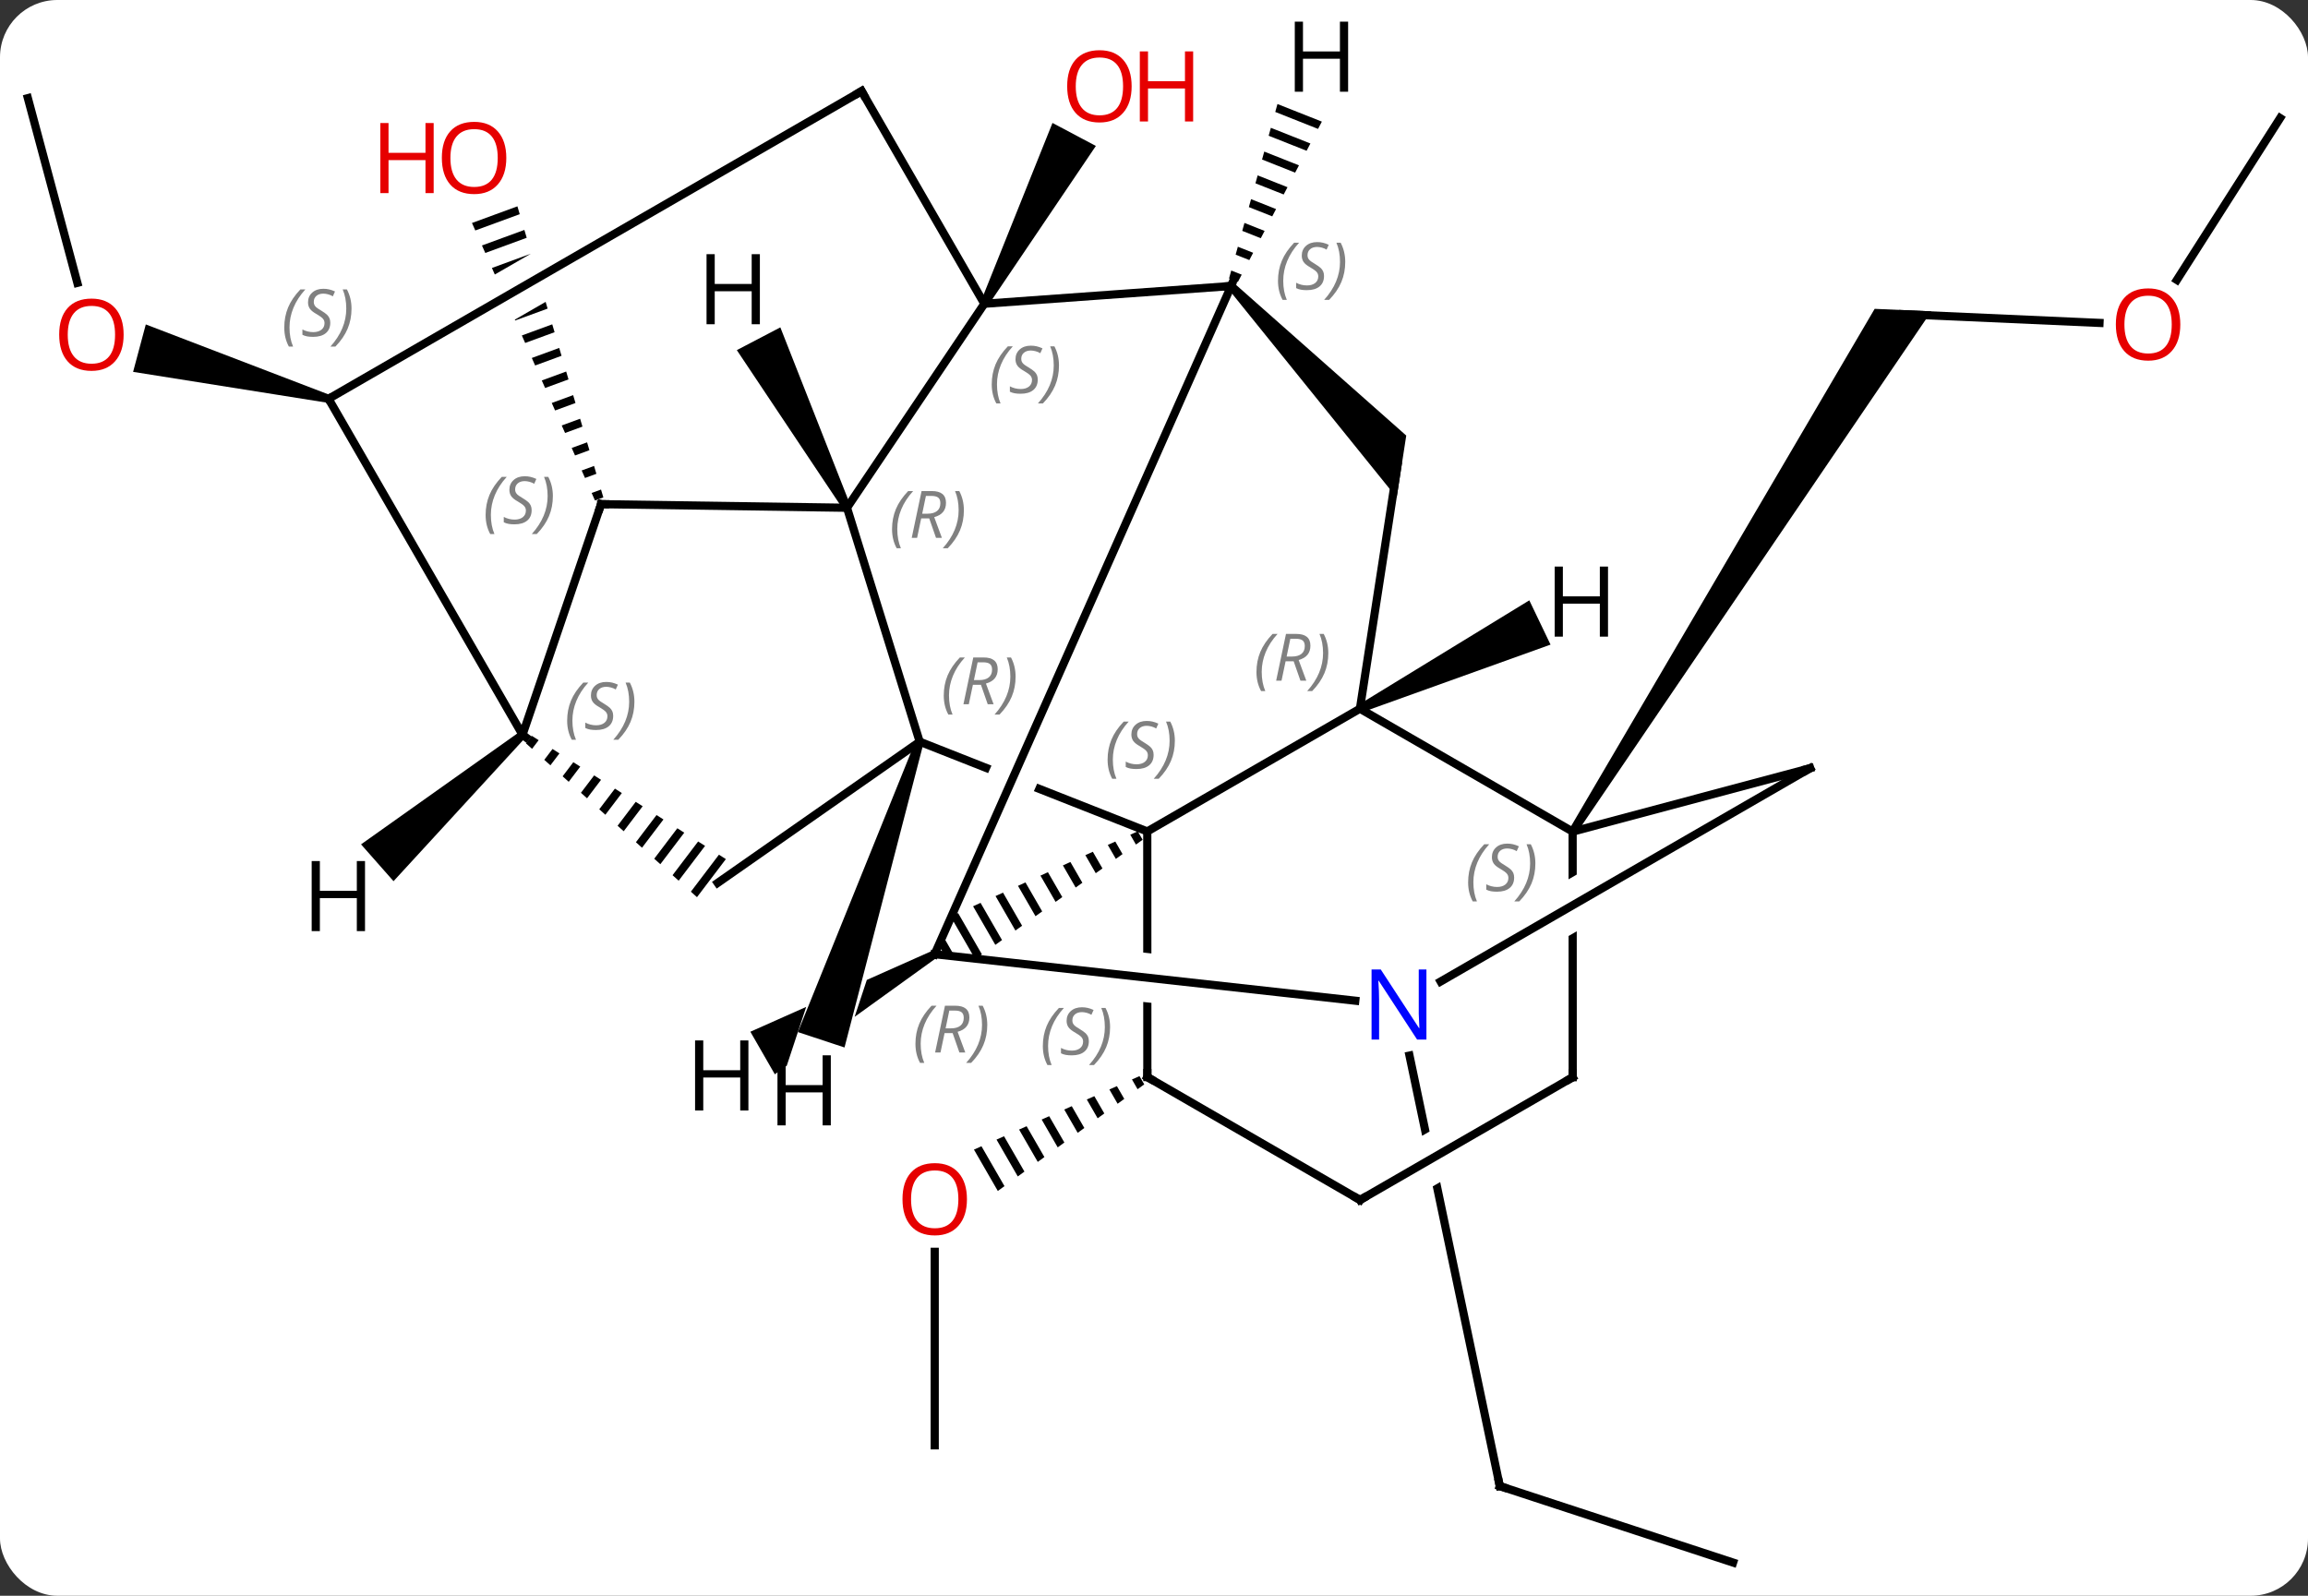 <svg width="282" viewBox="0 0 282 195" style="fill-opacity:1; color-rendering:auto; color-interpolation:auto; text-rendering:auto; stroke:black; stroke-linecap:square; stroke-miterlimit:10; shape-rendering:auto; stroke-opacity:1; fill:black; stroke-dasharray:none; font-weight:normal; stroke-width:1; font-family:'Open Sans'; font-style:normal; stroke-linejoin:miter; font-size:12; stroke-dashoffset:0; image-rendering:auto;" height="195" class="cas-substance-image" xmlns:xlink="http://www.w3.org/1999/xlink" xmlns="http://www.w3.org/2000/svg"><rect x="0" y="0" width="282" height="195" fill="#333333" stroke="none"/><svg class="cas-substance-single-component"><rect y="0" x="0" width="282" stroke="none" ry="7" rx="7" height="195" fill="white" class="cas-substance-group"/><svg y="0" x="0" width="282" viewBox="0 0 282 195" style="fill:black;" height="195" class="cas-substance-single-component-image"><svg><g><clipPath id="clipPath_ac7c6616a60d4c128ac44c4ce32f1d2a1" clipPathUnits="userSpaceOnUse"><path d="M48.739 16.102 L9.59 24.312 L23.445 90.374 L62.593 82.164 L52.741 35.188 L52.741 35.188 L23.428 52.11 L20.428 46.914 L51.445 29.008 L51.445 29.008 L48.739 16.102 Z"/></clipPath><clipPath id="clipPath_ac7c6616a60d4c128ac44c4ce32f1d2a2" clipPathUnits="userSpaceOnUse"><path d="M-65.596 -90.046 L-103.142 -76.252 L-95.915 -56.58 L-95.915 -56.58 L-60.757 -76.876 L-60.757 -76.876 L-65.596 -90.046 ZM-58.657 -71.16 L-93.815 -50.864 L-93.815 -50.864 L-85.037 -26.972 L-47.491 -40.766 L-58.657 -71.16 Z"/></clipPath><clipPath id="clipPath_ac7c6616a60d4c128ac44c4ce32f1d2a3" clipPathUnits="userSpaceOnUse"><path d="M-24.779 -28.345 L-39.456 8.865 L-28.181 13.312 L-11.943 -23.282 L-11.943 -23.282 L-24.779 -28.345 ZM-28.181 13.312 L-28.181 13.312 L-28.181 13.312 L-28.181 13.312 ZM-6.357 -21.079 L-22.595 15.516 L-4.672 22.585 L10.005 -14.625 L-6.357 -21.079 Z"/></clipPath><clipPath id="clipPath_ac7c6616a60d4c128ac44c4ce32f1d2a4" clipPathUnits="userSpaceOnUse"><path d="M19.177 -1.152 L-20.823 -1.14 L-20.818 15.245 L-20.818 15.245 L19.183 19.669 L19.183 19.669 L19.177 -1.152 ZM-20.816 21.281 L-20.812 36.375 L19.188 36.363 L19.185 25.706 L-20.816 21.281 Z"/></clipPath><clipPath id="clipPath_ac7c6616a60d4c128ac44c4ce32f1d2a5" clipPathUnits="userSpaceOnUse"><path d="M67.253 -1.133 L31.149 -1.122 L31.155 19.708 L31.155 19.708 L67.253 -1.133 ZM71.15 3.545 L31.157 26.635 L31.157 26.635 L31.16 36.393 L71.16 36.381 L71.15 3.545 Z"/></clipPath><clipPath id="clipPath_ac7c6616a60d4c128ac44c4ce32f1d2a6" clipPathUnits="userSpaceOnUse"><path d="M-34.139 -1.25 L-66.03 17.074 L-46.103 51.757 L-13.587 33.074 L-29.824 4.814 L-41.075 38.867 L-46.772 36.984 L-34.139 -1.25 Z"/></clipPath><g transform="translate(141,99)" style="text-rendering:geometricPrecision; color-rendering:optimizeQuality; color-interpolation:linearRGB; stroke-linecap:butt; image-rendering:optimizeQuality;"><line y2="77.619" y1="53.971" x2="-26.793" x1="-26.793" style="fill:none;"/><path style="stroke:none;" d="M-1.774 32.502 L-2.693 32.91 L-2.006 34.102 L-2.006 34.102 L-1.192 33.51 L-1.192 33.51 L-1.774 32.502 ZM-4.532 33.726 L-5.451 34.134 L-5.451 34.134 L-4.445 35.879 L-4.445 35.879 L-3.632 35.287 L-3.632 35.287 L-4.532 33.726 ZM-7.29 34.951 L-8.209 35.359 L-8.209 35.359 L-6.885 37.656 L-6.885 37.656 L-6.072 37.063 L-6.072 37.063 L-7.29 34.951 ZM-10.048 36.175 L-10.967 36.583 L-10.967 36.583 L-9.325 39.432 L-9.325 39.432 L-8.511 38.84 L-8.511 38.84 L-10.048 36.175 ZM-12.806 37.4 L-13.725 37.808 L-13.725 37.808 L-11.764 41.209 L-11.764 41.209 L-10.951 40.616 L-10.951 40.616 L-12.806 37.4 ZM-15.564 38.624 L-16.483 39.032 L-16.483 39.032 L-14.204 42.985 L-14.204 42.985 L-13.391 42.393 L-13.391 42.393 L-15.564 38.624 ZM-18.322 39.849 L-19.241 40.257 L-19.241 40.257 L-16.644 44.761 L-16.644 44.761 L-15.83 44.169 L-15.83 44.169 L-18.322 39.849 ZM-21.08 41.073 L-21.999 41.481 L-21.999 41.481 L-19.083 46.538 L-19.083 46.538 L-18.27 45.946 L-18.27 45.946 L-21.08 41.073 Z"/><line y2="-59.54" y1="-60.606" x2="115.525" x1="91.491" style="fill:none;"/><path style="stroke:none;" d="M51.572 2.891 L50.728 2.353 L88.052 -61.259 L94.974 -60.952 Z"/><line y2="-84.57" y1="-64.794" x2="137.595" x1="124.98" style="fill:none;"/><line y2="91.947" y1="82.599" x2="70.755" x1="42.249" style="fill:none;"/><line y2="29.991" y1="82.599" x2="31.216" x1="42.249" style="fill:none; clip-path:url(#clipPath_ac7c6616a60d4c128ac44c4ce32f1d2a1);"/><path style="stroke:none;" d="M-20.288 -61.647 L-21.172 -62.115 L-12.403 -83.977 L-7.103 -81.165 Z"/><path style="clip-path:url(#clipPath_ac7c6616a60d4c128ac44c4ce32f1d2a2); stroke:none;" d="M-77.781 -73.787 L-83.332 -71.753 L-83.332 -71.753 L-82.926 -70.836 L-82.926 -70.836 L-77.497 -72.826 L-77.497 -72.826 L-77.781 -73.787 ZM-76.929 -70.903 L-82.113 -69.003 L-82.113 -69.003 L-81.707 -68.087 L-76.645 -69.942 L-76.645 -69.942 L-76.929 -70.903 ZM-76.078 -68.019 L-80.895 -66.254 L-80.895 -66.254 L-80.489 -65.337 L-80.489 -65.337 L-75.794 -67.058 L-75.794 -67.058 L-76.078 -68.019 ZM-75.227 -65.135 L-79.676 -63.504 L-79.27 -62.588 L-79.27 -62.588 L-74.943 -64.174 L-74.943 -64.174 L-75.227 -65.135 ZM-74.375 -62.251 L-78.458 -60.755 L-78.458 -60.755 L-78.052 -59.838 L-78.052 -59.838 L-74.091 -61.29 L-74.375 -62.251 ZM-73.524 -59.367 L-77.239 -58.005 L-77.239 -58.005 L-76.833 -57.089 L-76.833 -57.089 L-73.24 -58.406 L-73.24 -58.406 L-73.524 -59.367 ZM-72.673 -56.483 L-76.021 -55.256 L-76.021 -55.256 L-75.615 -54.339 L-75.615 -54.339 L-72.389 -55.522 L-72.673 -56.483 ZM-71.821 -53.599 L-74.802 -52.506 L-74.802 -52.506 L-74.396 -51.59 L-74.396 -51.59 L-71.538 -52.637 L-71.538 -52.637 L-71.821 -53.599 ZM-70.97 -50.715 L-73.584 -49.757 L-73.584 -49.757 L-73.178 -48.84 L-70.686 -49.753 L-70.97 -50.715 ZM-70.119 -47.831 L-72.365 -47.007 L-72.365 -47.007 L-71.959 -46.091 L-69.835 -46.869 L-70.119 -47.831 ZM-69.267 -44.947 L-71.147 -44.258 L-71.147 -44.258 L-70.741 -43.341 L-68.984 -43.985 L-68.984 -43.985 L-69.267 -44.947 ZM-68.416 -42.062 L-69.928 -41.508 L-69.928 -41.508 L-69.522 -40.592 L-68.132 -41.101 L-68.132 -41.101 L-68.416 -42.062 ZM-67.565 -39.178 L-68.71 -38.759 L-68.71 -38.759 L-68.304 -37.842 L-68.304 -37.842 L-67.281 -38.217 L-67.281 -38.217 L-67.565 -39.178 Z"/><line y2="-87.006" y1="-64.437" x2="-137.595" x1="-131.548" style="fill:none;"/><path style="stroke:none;" d="M-100.725 -50.748 L-100.983 -49.782 L-124.738 -53.559 L-123.185 -59.354 Z"/><line y2="-12.396" y1="2.604" x2="25.161" x1="-0.822" style="fill:none;"/><path style="stroke:none;" d="M-1.985 2.587 L-2.9 3.003 L-2.9 3.003 L-2.208 4.204 L-1.389 3.62 L-1.985 2.587 ZM-4.729 3.836 L-5.644 4.252 L-4.662 5.955 L-4.662 5.955 L-3.844 5.371 L-3.844 5.371 L-4.729 3.836 ZM-7.473 5.085 L-8.387 5.501 L-8.387 5.501 L-7.116 7.706 L-7.116 7.706 L-6.298 7.122 L-6.298 7.122 L-7.473 5.085 ZM-10.216 6.334 L-11.131 6.75 L-11.131 6.75 L-9.57 9.457 L-9.57 9.457 L-8.752 8.873 L-8.752 8.873 L-10.216 6.334 ZM-12.96 7.583 L-13.874 8 L-13.874 8 L-12.024 11.208 L-11.206 10.624 L-11.206 10.624 L-12.96 7.583 ZM-15.704 8.832 L-16.618 9.249 L-16.618 9.249 L-14.479 12.959 L-13.661 12.375 L-13.661 12.375 L-15.704 8.832 ZM-18.447 10.081 L-19.362 10.498 L-19.362 10.498 L-16.933 14.71 L-16.933 14.71 L-16.115 14.126 L-16.115 14.126 L-18.447 10.081 ZM-21.191 11.33 L-22.105 11.747 L-19.387 16.461 L-19.387 16.461 L-18.569 15.877 L-18.569 15.877 L-21.191 11.33 ZM-25.802 15.348 L-26.304 16.479 L-25.579 17.736 L-25.579 17.736 L-24.346 17.873 L-24.346 17.873 L-25.802 15.348 ZM-23.934 12.579 L-24.736 12.944 L-24.798 13.085 L-21.879 18.145 L-21.879 18.145 L-21.766 18.158 L-21.766 18.158 L-21.766 18.158 L-21.766 18.158 L-21.023 17.628 L-21.023 17.628 L-23.934 12.579 Z"/><line y2="-8.364" y1="2.604" x2="-28.629" x1="-0.822" style="fill:none; clip-path:url(#clipPath_ac7c6616a60d4c128ac44c4ce32f1d2a3);"/><line y2="32.619" y1="2.604" x2="-0.813" x1="-0.822" style="fill:none; clip-path:url(#clipPath_ac7c6616a60d4c128ac44c4ce32f1d2a4);"/><line y2="2.622" y1="-12.396" x2="51.15" x1="25.161" style="fill:none;"/><line y2="-42.063" y1="-12.396" x2="29.742" x1="25.161" style="fill:none;"/><line y2="-64.05" y1="17.601" x2="9.429" x1="-26.802" style="fill:none;"/><line y2="23.286" y1="17.601" x2="24.595" x1="-26.802" style="fill:none;"/><line y2="-36.951" y1="-8.364" x2="-37.512" x1="-28.629" style="fill:none;"/><line y2="8.889" y1="-8.364" x2="-53.31" x1="-28.629" style="fill:none;"/><line y2="47.637" y1="32.619" x2="25.176" x1="-0.813" style="fill:none;"/><line y2="-5.124" y1="2.622" x2="80.166" x1="51.15" style="fill:none;"/><line y2="32.637" y1="2.622" x2="51.159" x1="51.15" style="fill:none; clip-path:url(#clipPath_ac7c6616a60d4c128ac44c4ce32f1d2a5);"/><path style="stroke:none;" d="M9.062 -63.711 L9.796 -64.389 L30.821 -45.775 L29.651 -38.199 Z"/><line y2="-61.881" y1="-64.05" x2="-20.73" x1="9.429" style="fill:none;"/><line y2="-5.124" y1="20.942" x2="80.166" x1="35.018" style="fill:none;"/><line y2="-61.881" y1="-36.951" x2="-20.73" x1="-37.512" style="fill:none;"/><line y2="-37.389" y1="-36.951" x2="-67.557" x1="-37.512" style="fill:none;"/><path style="stroke:none;" d="M-76.033 -9.089 L-76.736 -8.164 L-75.989 -7.492 L-75.186 -8.551 L-76.033 -9.089 ZM-73.492 -7.475 L-74.497 -6.149 L-73.75 -5.478 L-72.644 -6.936 L-72.644 -6.936 L-73.492 -7.475 ZM-70.95 -5.86 L-72.258 -4.135 L-71.511 -3.464 L-70.103 -5.322 L-70.95 -5.86 ZM-68.408 -4.245 L-70.019 -2.121 L-69.273 -1.45 L-69.273 -1.45 L-67.561 -3.707 L-68.408 -4.245 ZM-65.867 -2.63 L-67.78 -0.107 L-67.78 -0.107 L-67.034 0.564 L-65.019 -2.092 L-65.867 -2.63 ZM-63.325 -1.016 L-65.541 1.907 L-64.795 2.578 L-62.477 -0.477 L-63.325 -1.016 ZM-60.783 0.599 L-63.302 3.921 L-62.556 4.592 L-59.936 1.138 L-60.783 0.599 ZM-58.241 2.214 L-61.063 5.935 L-61.063 5.935 L-60.317 6.606 L-57.394 2.752 L-58.241 2.214 ZM-55.7 3.829 L-58.825 7.949 L-58.078 8.621 L-54.852 4.367 L-55.7 3.829 ZM-53.158 5.444 L-56.586 9.963 L-55.84 10.635 L-55.84 10.635 L-52.311 5.982 L-52.311 5.982 L-53.158 5.444 Z"/><line y2="32.637" y1="47.637" x2="51.159" x1="25.176" style="fill:none;"/><line y2="-87.861" y1="-61.881" x2="-35.727" x1="-20.73" style="fill:none;"/><line y2="-9.213" y1="-37.389" x2="-77.157" x1="-67.557" style="fill:none;"/><line y2="-50.265" y1="-9.213" x2="-100.854" x1="-77.157" style="fill:none;"/><line y2="-50.265" y1="-87.861" x2="-100.854" x1="-35.727" style="fill:none;"/><path style="stroke:none;" d="M25.377 -11.945 L24.945 -12.847 L45.857 -25.639 L48.45 -20.228 Z"/><path style="clip-path:url(#clipPath_ac7c6616a60d4c128ac44c4ce32f1d2a6); stroke:none;" d="M-27.051 17.168 L-26.553 18.035 L-46.328 32.28 L-49.318 27.078 Z"/><path style="stroke:none;" d="M-29.104 -8.521 L-28.154 -8.207 L-37.815 29.001 L-43.512 27.119 Z"/><path style="stroke:none;" d="M15.084 -86.288 L14.816 -85.32 L14.816 -85.32 L20.043 -83.247 L20.043 -83.247 L20.51 -84.138 L20.51 -84.138 L15.084 -86.288 ZM14.278 -83.382 L14.009 -82.413 L14.009 -82.413 L18.644 -80.576 L18.644 -80.576 L19.111 -81.466 L19.111 -81.466 L14.278 -83.382 ZM13.471 -80.476 L13.202 -79.507 L13.202 -79.507 L17.245 -77.904 L17.245 -77.904 L17.712 -78.795 L17.712 -78.795 L13.471 -80.476 ZM12.665 -77.569 L12.396 -76.6 L12.396 -76.6 L15.846 -75.233 L15.846 -75.233 L16.313 -76.123 L16.313 -76.123 L12.665 -77.569 ZM11.858 -74.663 L11.589 -73.694 L11.589 -73.694 L14.447 -72.561 L14.447 -72.561 L14.914 -73.452 L14.914 -73.452 L11.858 -74.663 ZM11.052 -71.757 L10.783 -70.788 L10.783 -70.788 L13.048 -69.89 L13.048 -69.89 L13.515 -70.78 L13.515 -70.78 L11.052 -71.757 ZM10.245 -68.85 L9.976 -67.881 L9.976 -67.881 L11.649 -67.218 L11.649 -67.218 L12.116 -68.109 L12.116 -68.109 L10.245 -68.85 ZM9.439 -65.944 L9.17 -64.975 L9.17 -64.975 L10.25 -64.547 L10.25 -64.547 L10.717 -65.437 L10.717 -65.437 L9.439 -65.944 Z"/><path style="stroke:none;" d="M-37.069 -37.183 L-37.955 -36.719 L-50.972 -56.215 L-45.655 -58.996 Z"/><path style="stroke:none;" d="M-77.488 -9.588 L-76.826 -8.838 L-92.918 8.682 L-96.886 4.181 Z"/></g><g transform="translate(141,99)" style="fill:rgb(230,0,0); text-rendering:geometricPrecision; color-rendering:optimizeQuality; image-rendering:optimizeQuality; font-family:'Open Sans'; stroke:rgb(230,0,0); color-interpolation:linearRGB;"><path style="stroke:none;" d="M-22.855 47.549 Q-22.855 49.611 -23.895 50.791 Q-24.934 51.971 -26.777 51.971 Q-28.668 51.971 -29.699 50.806 Q-30.73 49.642 -30.73 47.533 Q-30.73 45.439 -29.699 44.291 Q-28.668 43.142 -26.777 43.142 Q-24.918 43.142 -23.887 44.314 Q-22.855 45.486 -22.855 47.549 ZM-29.684 47.549 Q-29.684 49.283 -28.941 50.189 Q-28.199 51.096 -26.777 51.096 Q-25.355 51.096 -24.629 50.197 Q-23.902 49.299 -23.902 47.549 Q-23.902 45.814 -24.629 44.924 Q-25.355 44.033 -26.777 44.033 Q-28.199 44.033 -28.941 44.931 Q-29.684 45.83 -29.684 47.549 Z"/><path style="stroke:none;" d="M125.398 -59.347 Q125.398 -57.285 124.359 -56.105 Q123.32 -54.925 121.477 -54.925 Q119.586 -54.925 118.555 -56.09 Q117.523 -57.254 117.523 -59.363 Q117.523 -61.457 118.555 -62.605 Q119.586 -63.754 121.477 -63.754 Q123.336 -63.754 124.367 -62.582 Q125.398 -61.41 125.398 -59.347 ZM118.57 -59.347 Q118.57 -57.613 119.313 -56.707 Q120.055 -55.8 121.477 -55.8 Q122.898 -55.8 123.625 -56.699 Q124.352 -57.597 124.352 -59.347 Q124.352 -61.082 123.625 -61.972 Q122.898 -62.863 121.477 -62.863 Q120.055 -62.863 119.313 -61.965 Q118.57 -61.066 118.57 -59.347 Z"/></g><g transform="translate(141,99)" style="stroke-linecap:butt; text-rendering:geometricPrecision; color-rendering:optimizeQuality; image-rendering:optimizeQuality; font-family:'Open Sans'; color-interpolation:linearRGB; stroke-miterlimit:5;"><path style="fill:none;" d="M42.724 82.755 L42.249 82.599 L42.146 82.11"/><path style="fill:rgb(230,0,0); stroke:none;" d="M-2.732 -88.453 Q-2.732 -86.391 -3.771 -85.211 Q-4.81 -84.031 -6.653 -84.031 Q-8.544 -84.031 -9.575 -85.195 Q-10.607 -86.36 -10.607 -88.469 Q-10.607 -90.563 -9.575 -91.711 Q-8.544 -92.86 -6.653 -92.86 Q-4.794 -92.86 -3.763 -91.688 Q-2.732 -90.516 -2.732 -88.453 ZM-9.56 -88.453 Q-9.56 -86.719 -8.817 -85.813 Q-8.075 -84.906 -6.653 -84.906 Q-5.231 -84.906 -4.505 -85.805 Q-3.778 -86.703 -3.778 -88.453 Q-3.778 -90.188 -4.505 -91.078 Q-5.231 -91.969 -6.653 -91.969 Q-8.075 -91.969 -8.817 -91.07 Q-9.56 -90.172 -9.56 -88.453 Z"/><path style="fill:rgb(230,0,0); stroke:none;" d="M4.784 -84.156 L3.784 -84.156 L3.784 -88.188 L-0.732 -88.188 L-0.732 -84.156 L-1.732 -84.156 L-1.732 -92.719 L-0.732 -92.719 L-0.732 -89.078 L3.784 -89.078 L3.784 -92.719 L4.784 -92.719 L4.784 -84.156 Z"/><path style="fill:rgb(230,0,0); stroke:none;" d="M-79.138 -79.699 Q-79.138 -77.637 -80.178 -76.457 Q-81.217 -75.277 -83.06 -75.277 Q-84.951 -75.277 -85.982 -76.442 Q-87.013 -77.606 -87.013 -79.715 Q-87.013 -81.809 -85.982 -82.957 Q-84.951 -84.106 -83.06 -84.106 Q-81.201 -84.106 -80.17 -82.934 Q-79.138 -81.762 -79.138 -79.699 ZM-85.967 -79.699 Q-85.967 -77.965 -85.224 -77.059 Q-84.482 -76.152 -83.06 -76.152 Q-81.638 -76.152 -80.912 -77.051 Q-80.185 -77.949 -80.185 -79.699 Q-80.185 -81.434 -80.912 -82.324 Q-81.638 -83.215 -83.06 -83.215 Q-84.482 -83.215 -85.224 -82.317 Q-85.967 -81.418 -85.967 -79.699 Z"/><path style="fill:rgb(230,0,0); stroke:none;" d="M-88.013 -75.402 L-89.013 -75.402 L-89.013 -79.434 L-93.529 -79.434 L-93.529 -75.402 L-94.529 -75.402 L-94.529 -83.965 L-93.529 -83.965 L-93.529 -80.324 L-89.013 -80.324 L-89.013 -83.965 L-88.013 -83.965 L-88.013 -75.402 Z"/><path style="fill:rgb(230,0,0); stroke:none;" d="M-125.894 -58.099 Q-125.894 -56.037 -126.933 -54.857 Q-127.972 -53.677 -129.815 -53.677 Q-131.706 -53.677 -132.737 -54.842 Q-133.768 -56.006 -133.768 -58.115 Q-133.768 -60.209 -132.737 -61.357 Q-131.706 -62.506 -129.815 -62.506 Q-127.956 -62.506 -126.925 -61.334 Q-125.894 -60.162 -125.894 -58.099 ZM-132.722 -58.099 Q-132.722 -56.365 -131.979 -55.459 Q-131.237 -54.552 -129.815 -54.552 Q-128.393 -54.552 -127.667 -55.451 Q-126.94 -56.349 -126.94 -58.099 Q-126.94 -59.834 -127.667 -60.724 Q-128.393 -61.615 -129.815 -61.615 Q-131.237 -61.615 -131.979 -60.717 Q-132.722 -59.818 -132.722 -58.099 Z"/></g><g transform="translate(141,99)" style="stroke-linecap:butt; font-size:8.4px; fill:gray; text-rendering:geometricPrecision; image-rendering:optimizeQuality; color-rendering:optimizeQuality; font-family:'Open Sans'; font-style:italic; stroke:gray; color-interpolation:linearRGB; stroke-miterlimit:5;"><path style="stroke:none;" d="M-5.669 -6.166 Q-5.669 -7.494 -5.2 -8.619 Q-4.732 -9.744 -3.7 -10.822 L-3.091 -10.822 Q-4.06 -9.759 -4.544 -8.587 Q-5.029 -7.416 -5.029 -6.181 Q-5.029 -4.853 -4.591 -3.837 L-5.107 -3.837 Q-5.669 -4.869 -5.669 -6.166 ZM-0.047 -6.759 Q-0.047 -5.931 -0.594 -5.478 Q-1.14 -5.025 -2.14 -5.025 Q-2.547 -5.025 -2.859 -5.08 Q-3.172 -5.134 -3.453 -5.275 L-3.453 -5.931 Q-2.828 -5.603 -2.125 -5.603 Q-1.5 -5.603 -1.125 -5.9 Q-0.75 -6.197 -0.75 -6.712 Q-0.75 -7.025 -0.953 -7.252 Q-1.156 -7.478 -1.718 -7.806 Q-2.312 -8.134 -2.539 -8.462 Q-2.765 -8.791 -2.765 -9.244 Q-2.765 -9.978 -2.25 -10.439 Q-1.734 -10.9 -0.89 -10.9 Q-0.515 -10.9 -0.179 -10.822 Q0.157 -10.744 0.531 -10.572 L0.266 -9.978 Q0.016 -10.134 -0.304 -10.22 Q-0.625 -10.306 -0.89 -10.306 Q-1.422 -10.306 -1.742 -10.033 Q-2.062 -9.759 -2.062 -9.291 Q-2.062 -9.087 -1.992 -8.939 Q-1.922 -8.791 -1.781 -8.658 Q-1.64 -8.525 -1.218 -8.275 Q-0.656 -7.931 -0.453 -7.736 Q-0.25 -7.541 -0.148 -7.306 Q-0.047 -7.072 -0.047 -6.759 ZM2.548 -8.478 Q2.548 -7.15 2.071 -6.017 Q1.595 -4.884 0.579 -3.837 L-0.03 -3.837 Q1.907 -5.994 1.907 -8.478 Q1.907 -9.806 1.47 -10.822 L1.985 -10.822 Q2.548 -9.759 2.548 -8.478 Z"/><path style="stroke:none;" d="M12.52 -16.88 Q12.52 -18.208 12.989 -19.333 Q13.458 -20.458 14.489 -21.536 L15.098 -21.536 Q14.13 -20.474 13.645 -19.302 Q13.161 -18.13 13.161 -16.896 Q13.161 -15.568 13.598 -14.552 L13.083 -14.552 Q12.52 -15.583 12.52 -16.88 ZM16.08 -18.193 L15.58 -15.818 L14.924 -15.818 L16.127 -21.536 L17.377 -21.536 Q19.111 -21.536 19.111 -20.099 Q19.111 -18.739 17.674 -18.349 L18.611 -15.818 L17.893 -15.818 L17.065 -18.193 L16.08 -18.193 ZM16.658 -20.943 Q16.268 -19.021 16.205 -18.771 L16.861 -18.771 Q17.611 -18.771 18.018 -19.099 Q18.424 -19.427 18.424 -20.052 Q18.424 -20.521 18.166 -20.732 Q17.908 -20.943 17.315 -20.943 L16.658 -20.943 ZM21.297 -19.193 Q21.297 -17.864 20.821 -16.732 Q20.344 -15.599 19.329 -14.552 L18.719 -14.552 Q20.657 -16.708 20.657 -19.193 Q20.657 -20.521 20.219 -21.536 L20.735 -21.536 Q21.297 -20.474 21.297 -19.193 Z"/><path style="stroke:none;" d="M-29.148 28.554 Q-29.148 27.226 -28.68 26.101 Q-28.211 24.976 -27.18 23.898 L-26.57 23.898 Q-27.539 24.961 -28.023 26.132 Q-28.508 27.304 -28.508 28.539 Q-28.508 29.867 -28.07 30.882 L-28.586 30.882 Q-29.148 29.851 -29.148 28.554 ZM-25.588 27.242 L-26.088 29.617 L-26.745 29.617 L-25.541 23.898 L-24.291 23.898 Q-22.557 23.898 -22.557 25.336 Q-22.557 26.695 -23.995 27.086 L-23.057 29.617 L-23.776 29.617 L-24.604 27.242 L-25.588 27.242 ZM-25.01 24.492 Q-25.401 26.414 -25.463 26.664 L-24.807 26.664 Q-24.057 26.664 -23.651 26.336 Q-23.245 26.007 -23.245 25.382 Q-23.245 24.914 -23.502 24.703 Q-23.76 24.492 -24.354 24.492 L-25.01 24.492 ZM-20.371 26.242 Q-20.371 27.57 -20.848 28.703 Q-21.324 29.836 -22.34 30.882 L-22.949 30.882 Q-21.012 28.726 -21.012 26.242 Q-21.012 24.914 -21.449 23.898 L-20.934 23.898 Q-20.371 24.961 -20.371 26.242 Z"/><path style="stroke:none;" d="M-25.688 -14.003 Q-25.688 -15.331 -25.22 -16.456 Q-24.751 -17.581 -23.72 -18.659 L-23.11 -18.659 Q-24.079 -17.597 -24.563 -16.425 Q-25.048 -15.253 -25.048 -14.019 Q-25.048 -12.691 -24.61 -11.675 L-25.126 -11.675 Q-25.688 -12.706 -25.688 -14.003 ZM-22.128 -15.316 L-22.628 -12.941 L-23.285 -12.941 L-22.081 -18.659 L-20.831 -18.659 Q-19.097 -18.659 -19.097 -17.222 Q-19.097 -15.862 -20.535 -15.472 L-19.597 -12.941 L-20.316 -12.941 L-21.144 -15.316 L-22.128 -15.316 ZM-21.55 -18.066 Q-21.941 -16.144 -22.003 -15.894 L-21.347 -15.894 Q-20.597 -15.894 -20.191 -16.222 Q-19.785 -16.55 -19.785 -17.175 Q-19.785 -17.644 -20.042 -17.855 Q-20.3 -18.066 -20.894 -18.066 L-21.55 -18.066 ZM-16.911 -16.316 Q-16.911 -14.987 -17.388 -13.855 Q-17.864 -12.722 -18.88 -11.675 L-19.489 -11.675 Q-17.552 -13.831 -17.552 -16.316 Q-17.552 -17.644 -17.989 -18.659 L-17.474 -18.659 Q-16.911 -17.597 -16.911 -16.316 Z"/><path style="fill:none; stroke:black;" d="M-0.813 32.119 L-0.813 32.619 L-0.38 32.869"/><path style="stroke:none;" d="M-13.582 28.823 Q-13.582 27.495 -13.114 26.37 Q-12.645 25.245 -11.614 24.167 L-11.004 24.167 Q-11.973 25.229 -12.457 26.401 Q-12.942 27.573 -12.942 28.807 Q-12.942 30.136 -12.504 31.151 L-13.02 31.151 Q-13.582 30.12 -13.582 28.823 ZM-7.96 28.229 Q-7.96 29.057 -8.507 29.511 Q-9.053 29.964 -10.053 29.964 Q-10.46 29.964 -10.772 29.909 Q-11.085 29.854 -11.366 29.714 L-11.366 29.057 Q-10.741 29.386 -10.038 29.386 Q-9.413 29.386 -9.038 29.089 Q-8.663 28.792 -8.663 28.276 Q-8.663 27.964 -8.866 27.737 Q-9.069 27.511 -9.632 27.182 Q-10.225 26.854 -10.452 26.526 Q-10.678 26.198 -10.678 25.745 Q-10.678 25.011 -10.163 24.55 Q-9.647 24.089 -8.803 24.089 Q-8.428 24.089 -8.092 24.167 Q-7.757 24.245 -7.382 24.417 L-7.647 25.011 Q-7.897 24.854 -8.217 24.768 Q-8.538 24.682 -8.803 24.682 Q-9.335 24.682 -9.655 24.956 Q-9.975 25.229 -9.975 25.698 Q-9.975 25.901 -9.905 26.05 Q-9.835 26.198 -9.694 26.331 Q-9.553 26.464 -9.132 26.714 Q-8.569 27.057 -8.366 27.253 Q-8.163 27.448 -8.061 27.682 Q-7.96 27.917 -7.96 28.229 ZM-5.365 26.511 Q-5.365 27.839 -5.842 28.971 Q-6.318 30.104 -7.334 31.151 L-7.943 31.151 Q-6.006 28.995 -6.006 26.511 Q-6.006 25.182 -6.443 24.167 L-5.928 24.167 Q-5.365 25.229 -5.365 26.511 Z"/><path style="stroke:none;" d="M38.381 8.825 Q38.381 7.497 38.85 6.372 Q39.319 5.247 40.35 4.168 L40.959 4.168 Q39.99 5.231 39.506 6.403 Q39.022 7.575 39.022 8.809 Q39.022 10.137 39.459 11.153 L38.944 11.153 Q38.381 10.122 38.381 8.825 ZM44.004 8.231 Q44.004 9.059 43.457 9.512 Q42.91 9.965 41.91 9.965 Q41.504 9.965 41.191 9.911 Q40.879 9.856 40.597 9.715 L40.597 9.059 Q41.222 9.387 41.925 9.387 Q42.55 9.387 42.925 9.09 Q43.3 8.793 43.3 8.278 Q43.3 7.965 43.097 7.739 Q42.894 7.512 42.332 7.184 Q41.738 6.856 41.511 6.528 Q41.285 6.2 41.285 5.747 Q41.285 5.012 41.8 4.551 Q42.316 4.09 43.16 4.09 Q43.535 4.09 43.871 4.168 Q44.207 4.247 44.582 4.418 L44.316 5.012 Q44.066 4.856 43.746 4.77 Q43.425 4.684 43.16 4.684 Q42.629 4.684 42.308 4.958 Q41.988 5.231 41.988 5.7 Q41.988 5.903 42.058 6.051 Q42.129 6.2 42.269 6.333 Q42.41 6.465 42.832 6.715 Q43.394 7.059 43.597 7.255 Q43.8 7.45 43.902 7.684 Q44.004 7.918 44.004 8.231 ZM46.598 6.512 Q46.598 7.84 46.121 8.973 Q45.645 10.106 44.629 11.153 L44.02 11.153 Q45.957 8.997 45.957 6.512 Q45.957 5.184 45.52 4.168 L46.036 4.168 Q46.598 5.231 46.598 6.512 Z"/><path style="fill:none; stroke:black;" d="M9.613 -64.515 L9.429 -64.05 L8.93 -64.014"/><path style="stroke:none;" d="M15.15 -64.683 Q15.15 -66.011 15.619 -67.136 Q16.088 -68.261 17.119 -69.339 L17.729 -69.339 Q16.76 -68.277 16.276 -67.105 Q15.791 -65.933 15.791 -64.698 Q15.791 -63.37 16.229 -62.355 L15.713 -62.355 Q15.15 -63.386 15.15 -64.683 ZM20.773 -65.277 Q20.773 -64.448 20.226 -63.995 Q19.679 -63.542 18.679 -63.542 Q18.273 -63.542 17.96 -63.597 Q17.648 -63.652 17.367 -63.792 L17.367 -64.448 Q17.992 -64.12 18.695 -64.12 Q19.32 -64.12 19.695 -64.417 Q20.07 -64.714 20.07 -65.23 Q20.07 -65.542 19.867 -65.769 Q19.664 -65.995 19.101 -66.323 Q18.507 -66.652 18.281 -66.98 Q18.054 -67.308 18.054 -67.761 Q18.054 -68.495 18.57 -68.956 Q19.085 -69.417 19.929 -69.417 Q20.304 -69.417 20.64 -69.339 Q20.976 -69.261 21.351 -69.089 L21.085 -68.495 Q20.835 -68.652 20.515 -68.738 Q20.195 -68.823 19.929 -68.823 Q19.398 -68.823 19.078 -68.55 Q18.757 -68.277 18.757 -67.808 Q18.757 -67.605 18.828 -67.456 Q18.898 -67.308 19.039 -67.175 Q19.179 -67.042 19.601 -66.792 Q20.164 -66.448 20.367 -66.253 Q20.57 -66.058 20.672 -65.823 Q20.773 -65.589 20.773 -65.277 ZM23.367 -66.995 Q23.367 -65.667 22.891 -64.534 Q22.414 -63.402 21.399 -62.355 L20.789 -62.355 Q22.727 -64.511 22.727 -66.995 Q22.727 -68.323 22.289 -69.339 L22.805 -69.339 Q23.367 -68.277 23.367 -66.995 Z"/></g><g transform="translate(141,99)" style="stroke-linecap:butt; fill:rgb(0,5,255); text-rendering:geometricPrecision; color-rendering:optimizeQuality; image-rendering:optimizeQuality; font-family:'Open Sans'; stroke:rgb(0,5,255); color-interpolation:linearRGB; stroke-miterlimit:5;"><path style="stroke:none;" d="M33.286 28.033 L32.145 28.033 L27.457 20.846 L27.411 20.846 Q27.504 22.111 27.504 23.158 L27.504 28.033 L26.582 28.033 L26.582 19.471 L27.707 19.471 L32.379 26.627 L32.426 26.627 Q32.426 26.471 32.379 25.611 Q32.332 24.752 32.348 24.377 L32.348 19.471 L33.286 19.471 L33.286 28.033 Z"/></g><g transform="translate(141,99)" style="stroke-linecap:butt; font-size:8.4px; fill:gray; text-rendering:geometricPrecision; image-rendering:optimizeQuality; color-rendering:optimizeQuality; font-family:'Open Sans'; font-style:italic; stroke:gray; color-interpolation:linearRGB; stroke-miterlimit:5;"><path style="stroke:none;" d="M-32.007 -34.336 Q-32.007 -35.664 -31.538 -36.789 Q-31.069 -37.914 -30.038 -38.992 L-29.428 -38.992 Q-30.397 -37.93 -30.881 -36.758 Q-31.366 -35.586 -31.366 -34.352 Q-31.366 -33.023 -30.928 -32.008 L-31.444 -32.008 Q-32.007 -33.039 -32.007 -34.336 ZM-28.446 -35.648 L-28.946 -33.273 L-29.603 -33.273 L-28.399 -38.992 L-27.149 -38.992 Q-25.415 -38.992 -25.415 -37.555 Q-25.415 -36.195 -26.853 -35.805 L-25.915 -33.273 L-26.634 -33.273 L-27.462 -35.648 L-28.446 -35.648 ZM-27.868 -38.398 Q-28.259 -36.477 -28.321 -36.227 L-27.665 -36.227 Q-26.915 -36.227 -26.509 -36.555 Q-26.103 -36.883 -26.103 -37.508 Q-26.103 -37.977 -26.36 -38.188 Q-26.618 -38.398 -27.212 -38.398 L-27.868 -38.398 ZM-23.229 -36.648 Q-23.229 -35.32 -23.706 -34.188 Q-24.182 -33.055 -25.198 -32.008 L-25.807 -32.008 Q-23.87 -34.164 -23.87 -36.648 Q-23.87 -37.977 -24.307 -38.992 L-23.792 -38.992 Q-23.229 -37.93 -23.229 -36.648 Z"/><path style="fill:none; stroke:black;" d="M24.743 47.387 L25.176 47.637 L25.609 47.387"/><path style="fill:none; stroke:black;" d="M79.683 -4.995 L80.166 -5.124 L79.733 -4.874"/><path style="fill:none; stroke:black;" d="M51.159 32.137 L51.159 32.637 L50.726 32.887"/><path style="stroke:none;" d="M-19.826 -52.025 Q-19.826 -53.353 -19.357 -54.478 Q-18.888 -55.603 -17.857 -56.681 L-17.248 -56.681 Q-18.217 -55.619 -18.701 -54.447 Q-19.185 -53.275 -19.185 -52.041 Q-19.185 -50.712 -18.748 -49.697 L-19.263 -49.697 Q-19.826 -50.728 -19.826 -52.025 ZM-14.203 -52.619 Q-14.203 -51.791 -14.75 -51.337 Q-15.297 -50.884 -16.297 -50.884 Q-16.703 -50.884 -17.016 -50.939 Q-17.328 -50.994 -17.61 -51.134 L-17.61 -51.791 Q-16.985 -51.462 -16.282 -51.462 Q-15.656 -51.462 -15.281 -51.759 Q-14.906 -52.056 -14.906 -52.572 Q-14.906 -52.884 -15.11 -53.111 Q-15.313 -53.337 -15.875 -53.666 Q-16.469 -53.994 -16.696 -54.322 Q-16.922 -54.65 -16.922 -55.103 Q-16.922 -55.837 -16.407 -56.298 Q-15.891 -56.759 -15.047 -56.759 Q-14.672 -56.759 -14.336 -56.681 Q-14 -56.603 -13.625 -56.431 L-13.891 -55.837 Q-14.141 -55.994 -14.461 -56.08 Q-14.781 -56.166 -15.047 -56.166 Q-15.578 -56.166 -15.899 -55.892 Q-16.219 -55.619 -16.219 -55.15 Q-16.219 -54.947 -16.149 -54.798 Q-16.078 -54.65 -15.938 -54.517 Q-15.797 -54.384 -15.375 -54.134 Q-14.813 -53.791 -14.61 -53.595 Q-14.406 -53.4 -14.305 -53.166 Q-14.203 -52.931 -14.203 -52.619 ZM-11.609 -54.337 Q-11.609 -53.009 -12.085 -51.877 Q-12.562 -50.744 -13.578 -49.697 L-14.187 -49.697 Q-12.249 -51.853 -12.249 -54.337 Q-12.249 -55.666 -12.687 -56.681 L-12.171 -56.681 Q-11.609 -55.619 -11.609 -54.337 Z"/><path style="fill:none; stroke:black;" d="M-67.057 -37.382 L-67.557 -37.389 L-67.718 -36.916"/><path style="stroke:none;" d="M-81.665 -36.067 Q-81.665 -37.395 -81.196 -38.52 Q-80.727 -39.645 -79.696 -40.724 L-79.087 -40.724 Q-80.055 -39.661 -80.54 -38.489 Q-81.024 -37.317 -81.024 -36.083 Q-81.024 -34.755 -80.587 -33.739 L-81.102 -33.739 Q-81.665 -34.77 -81.665 -36.067 ZM-76.042 -36.661 Q-76.042 -35.833 -76.589 -35.38 Q-77.136 -34.927 -78.136 -34.927 Q-78.542 -34.927 -78.855 -34.981 Q-79.167 -35.036 -79.448 -35.177 L-79.448 -35.833 Q-78.823 -35.505 -78.12 -35.505 Q-77.495 -35.505 -77.12 -35.802 Q-76.745 -36.099 -76.745 -36.614 Q-76.745 -36.927 -76.948 -37.153 Q-77.152 -37.38 -77.714 -37.708 Q-78.308 -38.036 -78.534 -38.364 Q-78.761 -38.692 -78.761 -39.145 Q-78.761 -39.88 -78.245 -40.341 Q-77.73 -40.802 -76.886 -40.802 Q-76.511 -40.802 -76.175 -40.724 Q-75.839 -40.645 -75.464 -40.474 L-75.73 -39.88 Q-75.98 -40.036 -76.3 -40.122 Q-76.62 -40.208 -76.886 -40.208 Q-77.417 -40.208 -77.738 -39.934 Q-78.058 -39.661 -78.058 -39.192 Q-78.058 -38.989 -77.988 -38.841 Q-77.917 -38.692 -77.777 -38.559 Q-77.636 -38.427 -77.214 -38.177 Q-76.652 -37.833 -76.448 -37.638 Q-76.245 -37.442 -76.144 -37.208 Q-76.042 -36.974 -76.042 -36.661 ZM-73.448 -38.38 Q-73.448 -37.052 -73.924 -35.919 Q-74.401 -34.786 -75.416 -33.739 L-76.026 -33.739 Q-74.088 -35.895 -74.088 -38.38 Q-74.088 -39.708 -74.526 -40.724 L-74.01 -40.724 Q-73.448 -39.661 -73.448 -38.38 Z"/><path style="fill:none; stroke:black;" d="M-76.759 -8.911 L-77.157 -9.213 L-77.532 -8.882"/><path style="stroke:none;" d="M-71.702 -10.932 Q-71.702 -12.26 -71.233 -13.385 Q-70.764 -14.51 -69.733 -15.588 L-69.124 -15.588 Q-70.093 -14.526 -70.577 -13.354 Q-71.061 -12.182 -71.061 -10.948 Q-71.061 -9.62 -70.624 -8.604 L-71.139 -8.604 Q-71.702 -9.635 -71.702 -10.932 ZM-66.079 -11.526 Q-66.079 -10.698 -66.626 -10.245 Q-67.173 -9.792 -68.173 -9.792 Q-68.579 -9.792 -68.892 -9.846 Q-69.204 -9.901 -69.486 -10.042 L-69.486 -10.698 Q-68.861 -10.37 -68.158 -10.37 Q-67.533 -10.37 -67.158 -10.667 Q-66.783 -10.963 -66.783 -11.479 Q-66.783 -11.792 -66.986 -12.018 Q-67.189 -12.245 -67.751 -12.573 Q-68.345 -12.901 -68.572 -13.229 Q-68.798 -13.557 -68.798 -14.01 Q-68.798 -14.745 -68.283 -15.206 Q-67.767 -15.667 -66.923 -15.667 Q-66.548 -15.667 -66.212 -15.588 Q-65.876 -15.51 -65.501 -15.338 L-65.767 -14.745 Q-66.017 -14.901 -66.337 -14.987 Q-66.658 -15.073 -66.923 -15.073 Q-67.454 -15.073 -67.775 -14.799 Q-68.095 -14.526 -68.095 -14.057 Q-68.095 -13.854 -68.025 -13.706 Q-67.954 -13.557 -67.814 -13.424 Q-67.673 -13.292 -67.251 -13.042 Q-66.689 -12.698 -66.486 -12.502 Q-66.283 -12.307 -66.181 -12.073 Q-66.079 -11.838 -66.079 -11.526 ZM-63.485 -13.245 Q-63.485 -11.917 -63.962 -10.784 Q-64.438 -9.651 -65.454 -8.604 L-66.063 -8.604 Q-64.126 -10.76 -64.126 -13.245 Q-64.126 -14.573 -64.563 -15.588 L-64.047 -15.588 Q-63.485 -14.526 -63.485 -13.245 Z"/><path style="fill:none; stroke:black;" d="M-35.477 -87.428 L-35.727 -87.861 L-36.16 -87.611"/><path style="stroke:none;" d="M-106.267 -58.976 Q-106.267 -60.304 -105.799 -61.429 Q-105.33 -62.554 -104.299 -63.633 L-103.689 -63.633 Q-104.658 -62.57 -105.142 -61.398 Q-105.627 -60.226 -105.627 -58.992 Q-105.627 -57.664 -105.189 -56.648 L-105.705 -56.648 Q-106.267 -57.679 -106.267 -58.976 ZM-100.645 -59.57 Q-100.645 -58.742 -101.192 -58.289 Q-101.739 -57.836 -102.739 -57.836 Q-103.145 -57.836 -103.457 -57.89 Q-103.77 -57.945 -104.051 -58.086 L-104.051 -58.742 Q-103.426 -58.414 -102.723 -58.414 Q-102.098 -58.414 -101.723 -58.711 Q-101.348 -59.008 -101.348 -59.523 Q-101.348 -59.836 -101.551 -60.062 Q-101.754 -60.289 -102.317 -60.617 Q-102.911 -60.945 -103.137 -61.273 Q-103.364 -61.601 -103.364 -62.054 Q-103.364 -62.789 -102.848 -63.25 Q-102.332 -63.711 -101.489 -63.711 Q-101.114 -63.711 -100.778 -63.633 Q-100.442 -63.554 -100.067 -63.383 L-100.332 -62.789 Q-100.582 -62.945 -100.903 -63.031 Q-101.223 -63.117 -101.489 -63.117 Q-102.02 -63.117 -102.34 -62.843 Q-102.661 -62.57 -102.661 -62.101 Q-102.661 -61.898 -102.59 -61.75 Q-102.52 -61.601 -102.379 -61.468 Q-102.239 -61.336 -101.817 -61.086 Q-101.254 -60.742 -101.051 -60.547 Q-100.848 -60.351 -100.747 -60.117 Q-100.645 -59.883 -100.645 -59.57 ZM-98.05 -61.289 Q-98.05 -59.961 -98.527 -58.828 Q-99.004 -57.695 -100.019 -56.648 L-100.629 -56.648 Q-98.691 -58.804 -98.691 -61.289 Q-98.691 -62.617 -99.129 -63.633 L-98.613 -63.633 Q-98.05 -62.57 -98.05 -61.289 Z"/></g><g transform="translate(141,99)" style="stroke-linecap:butt; text-rendering:geometricPrecision; color-rendering:optimizeQuality; image-rendering:optimizeQuality; font-family:'Open Sans'; color-interpolation:linearRGB; stroke-miterlimit:5;"><path style="stroke:none;" d="M55.473 -21.203 L54.473 -21.203 L54.473 -25.234 L49.957 -25.234 L49.957 -21.203 L48.957 -21.203 L48.957 -29.765 L49.957 -29.765 L49.957 -26.125 L54.473 -26.125 L54.473 -29.765 L55.473 -29.765 L55.473 -21.203 Z"/><path style="stroke:none;" d="M-49.557 36.703 L-50.557 36.703 L-50.557 32.672 L-55.073 32.672 L-55.073 36.703 L-56.073 36.703 L-56.073 28.141 L-55.073 28.141 L-55.073 31.781 L-50.557 31.781 L-50.557 28.141 L-49.557 28.141 L-49.557 36.703 Z"/><path style="stroke:none;" d="M-39.489 38.521 L-40.489 38.521 L-40.489 34.49 L-45.005 34.49 L-45.005 38.521 L-46.005 38.521 L-46.005 29.959 L-45.005 29.959 L-45.005 33.599 L-40.489 33.599 L-40.489 29.959 L-39.489 29.959 L-39.489 38.521 Z"/><path style="stroke:none;" d="M23.718 -87.791 L22.718 -87.791 L22.718 -91.822 L18.202 -91.822 L18.202 -87.791 L17.202 -87.791 L17.202 -96.353 L18.202 -96.353 L18.202 -92.713 L22.718 -92.713 L22.718 -96.353 L23.718 -96.353 L23.718 -87.791 Z"/><path style="stroke:none;" d="M-48.156 -59.378 L-49.156 -59.378 L-49.156 -63.409 L-53.672 -63.409 L-53.672 -59.378 L-54.672 -59.378 L-54.672 -67.94 L-53.672 -67.94 L-53.672 -64.3 L-49.156 -64.3 L-49.156 -67.94 L-48.156 -67.94 L-48.156 -59.378 Z"/><path style="stroke:none;" d="M-96.402 14.782 L-97.402 14.782 L-97.402 10.751 L-101.918 10.751 L-101.918 14.782 L-102.918 14.782 L-102.918 6.22 L-101.918 6.22 L-101.918 9.86 L-97.402 9.86 L-97.402 6.22 L-96.402 6.22 L-96.402 14.782 Z"/></g></g></svg></svg></svg></svg>